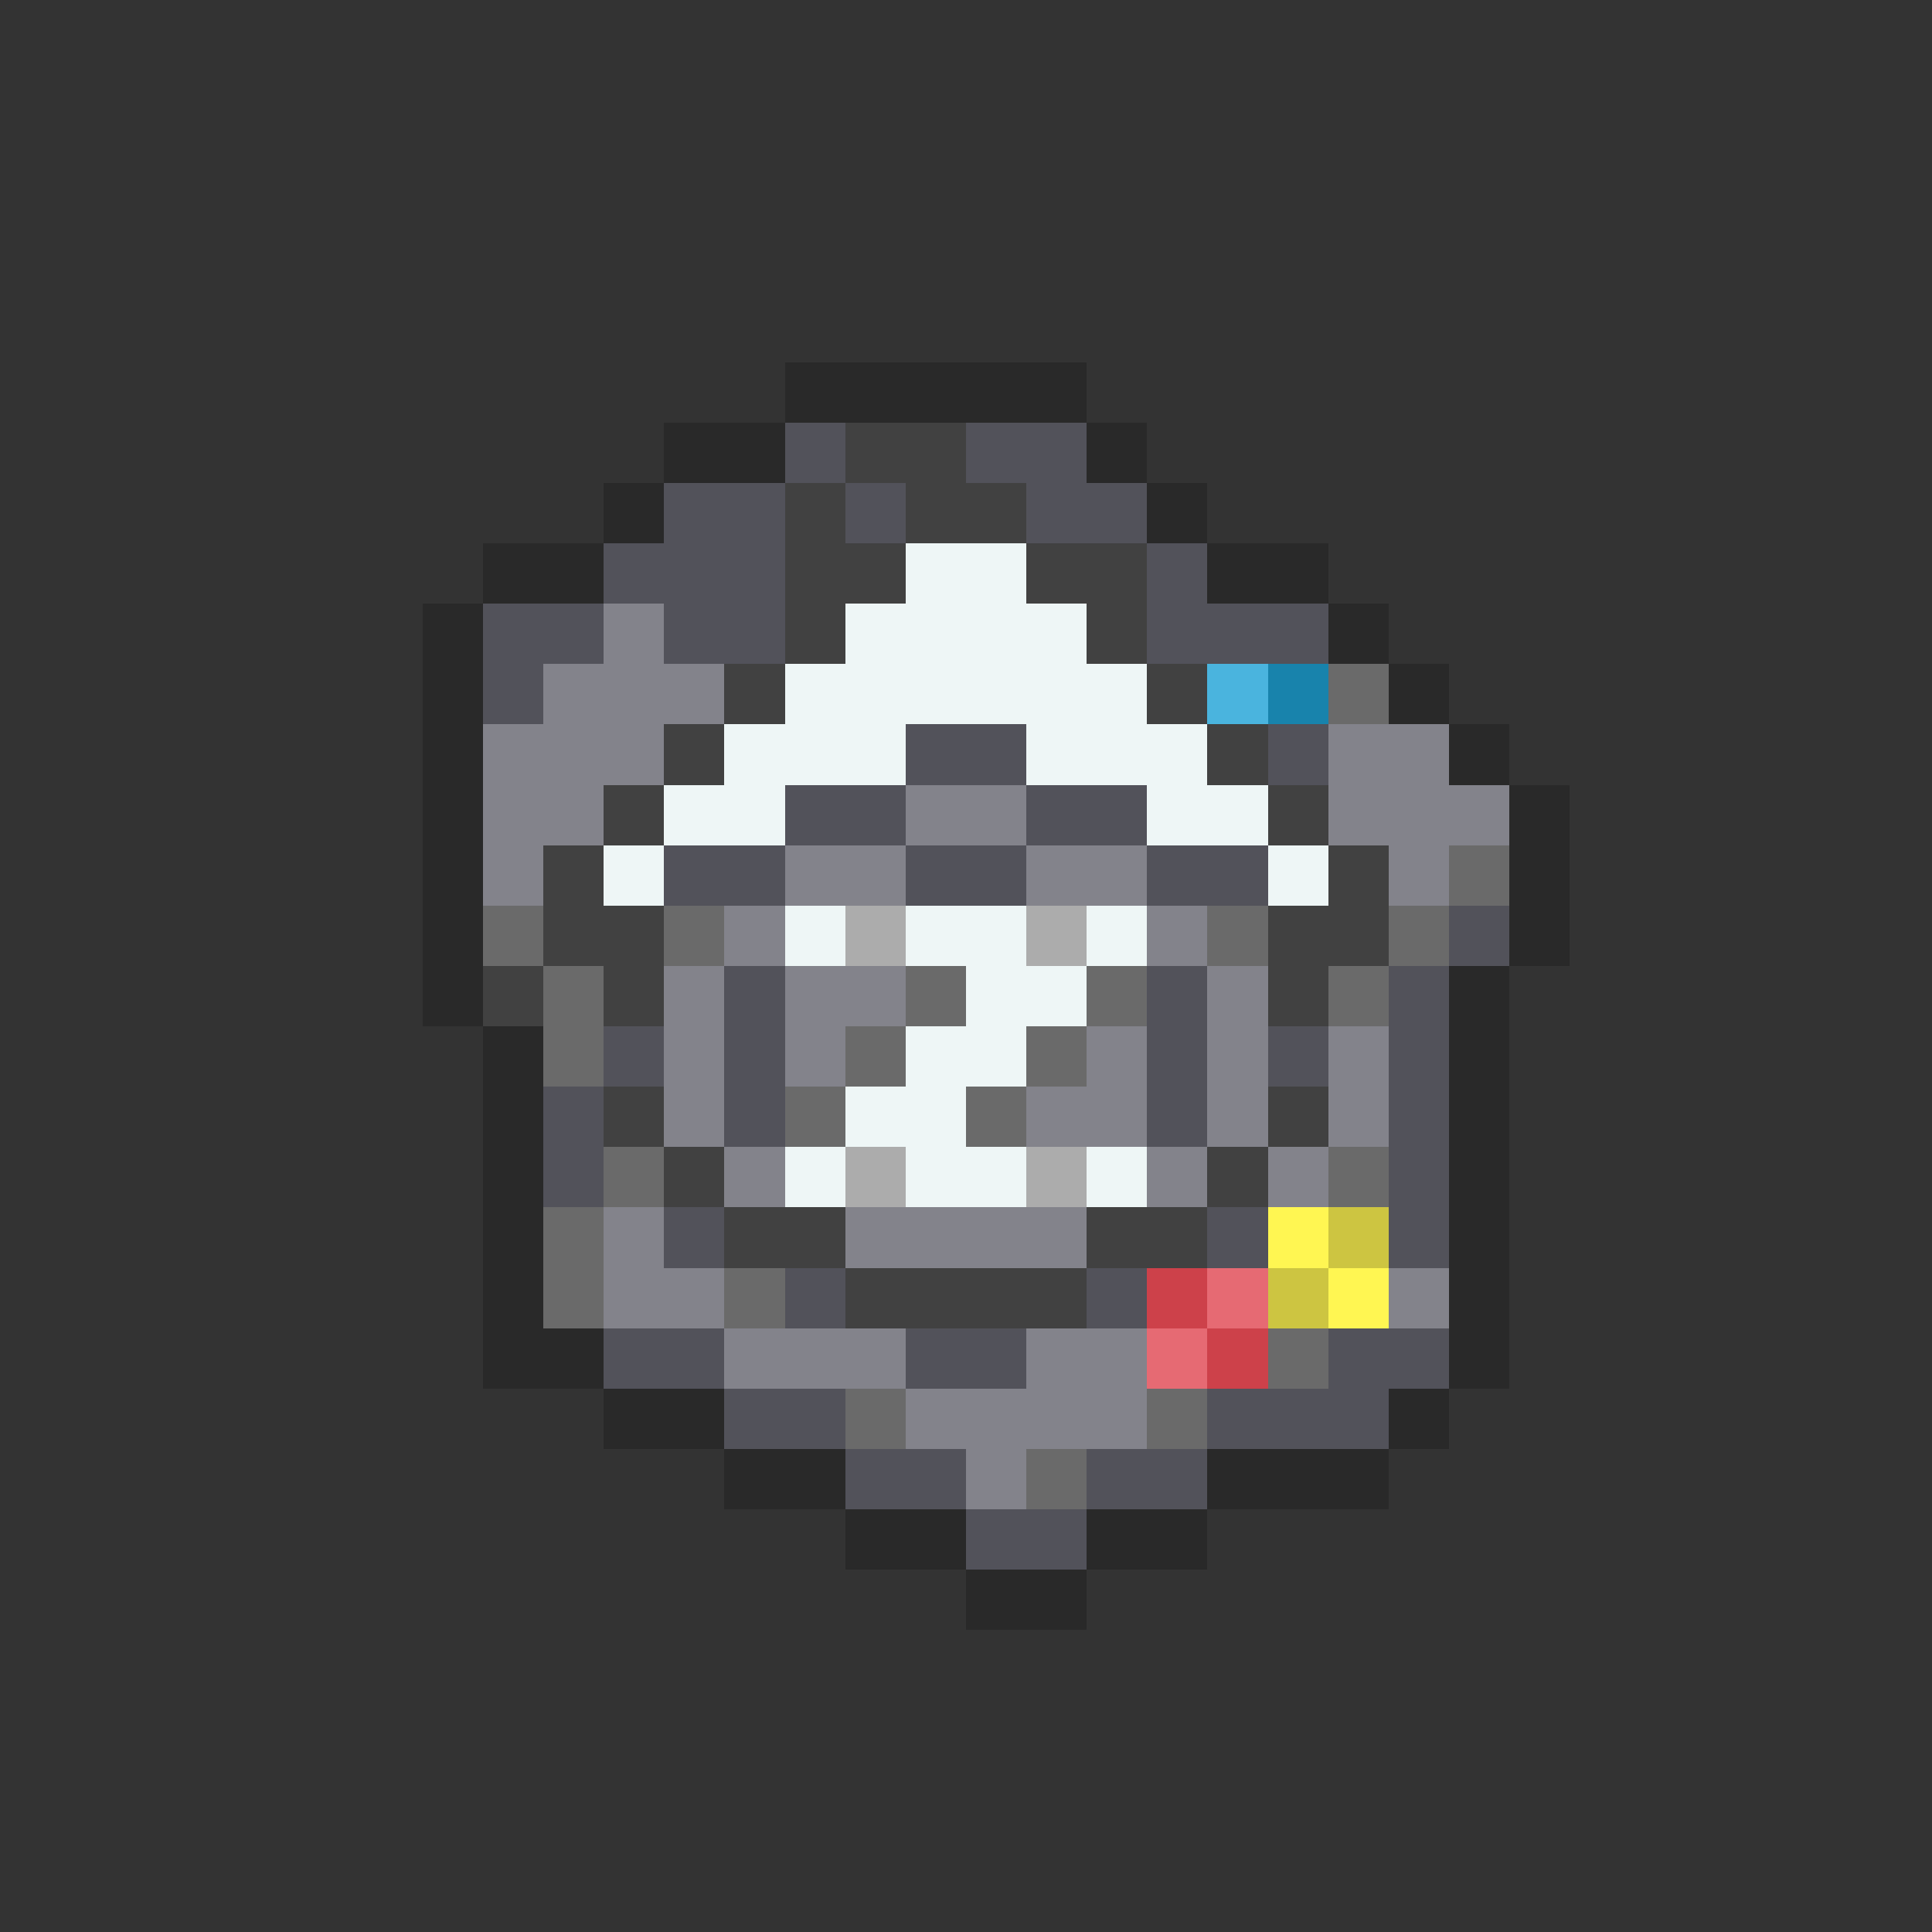<svg xmlns="http://www.w3.org/2000/svg" viewBox="0 -0.5 32 32" shape-rendering="crispEdges">
<rect x="0" y="-0.5" width="32" height="32" fill="#333333" stroke="none"/>
<path stroke="#292929" d="M13 6h5M11 7h2M18 7h1M10 8h1M19 8h1M8 9h2M20 9h2M7 10h1M22 10h1M7 11h1M23 11h1M7 12h1M24 12h1M7 13h1M25 13h1M7 14h1M25 14h1M7 15h1M25 15h1M7 16h1M24 16h1M8 17h1M24 17h1M8 18h1M24 18h1M8 19h1M24 19h1M8 20h1M24 20h1M8 21h1M24 21h1M8 22h2M24 22h1M10 23h2M23 23h1M12 24h2M20 24h3M14 25h2M18 25h2M16 26h2" />
<path stroke="#52525a" d="M13 7h1M16 7h2M11 8h2M14 8h1M17 8h2M10 9h3M19 9h1M8 10h2M11 10h2M19 10h3M8 11h1M15 12h2M21 12h1M13 13h2M17 13h2M11 14h2M15 14h2M19 14h2M24 15h1M12 16h1M19 16h1M23 16h1M10 17h1M12 17h1M19 17h1M21 17h1M23 17h1M9 18h1M12 18h1M19 18h1M23 18h1M9 19h1M23 19h1M11 20h1M20 20h1M23 20h1M13 21h1M18 21h1M10 22h2M15 22h2M22 22h2M12 23h2M20 23h3M14 24h2M18 24h2M16 25h2" />
<path stroke="#414141" d="M14 7h2M13 8h1M15 8h2M13 9h2M17 9h2M13 10h1M18 10h1M12 11h1M19 11h1M11 12h1M20 12h1M10 13h1M21 13h1M9 14h1M22 14h1M9 15h2M21 15h2M8 16h1M10 16h1M21 16h1M10 18h1M21 18h1M11 19h1M20 19h1M12 20h2M18 20h2M14 21h4" />
<path stroke="#eef6f6" d="M15 9h2M14 10h4M13 11h6M12 12h3M17 12h3M11 13h2M19 13h2M10 14h1M21 14h1M13 15h1M15 15h2M18 15h1M16 16h2M15 17h2M14 18h2M13 19h1M15 19h2M18 19h1" />
<path stroke="#83838b" d="M10 10h1M9 11h3M8 12h3M22 12h2M8 13h2M15 13h2M22 13h3M8 14h1M13 14h2M17 14h2M23 14h1M12 15h1M19 15h1M11 16h1M13 16h2M20 16h1M11 17h1M13 17h1M18 17h1M20 17h1M22 17h1M11 18h1M17 18h2M20 18h1M22 18h1M12 19h1M19 19h1M21 19h1M10 20h1M14 20h4M10 21h2M23 21h1M12 22h3M17 22h2M15 23h4M16 24h1" />
<path stroke="#4ab4de" d="M20 11h1" />
<path stroke="#1883ac" d="M21 11h1" />
<path stroke="#6a6a6a" d="M22 11h1M24 14h1M8 15h1M11 15h1M20 15h1M23 15h1M9 16h1M15 16h1M18 16h1M22 16h1M9 17h1M14 17h1M17 17h1M13 18h1M16 18h1M10 19h1M22 19h1M9 20h1M9 21h1M12 21h1M21 22h1M14 23h1M19 23h1M17 24h1" />
<path stroke="#acacac" d="M14 15h1M17 15h1M14 19h1M17 19h1" />
<path stroke="#fff652" d="M21 20h1M22 21h1" />
<path stroke="#cdc541" d="M22 20h1M21 21h1" />
<path stroke="#cd414a" d="M19 21h1M20 22h1" />
<path stroke="#e66a73" d="M20 21h1M19 22h1" />
</svg>